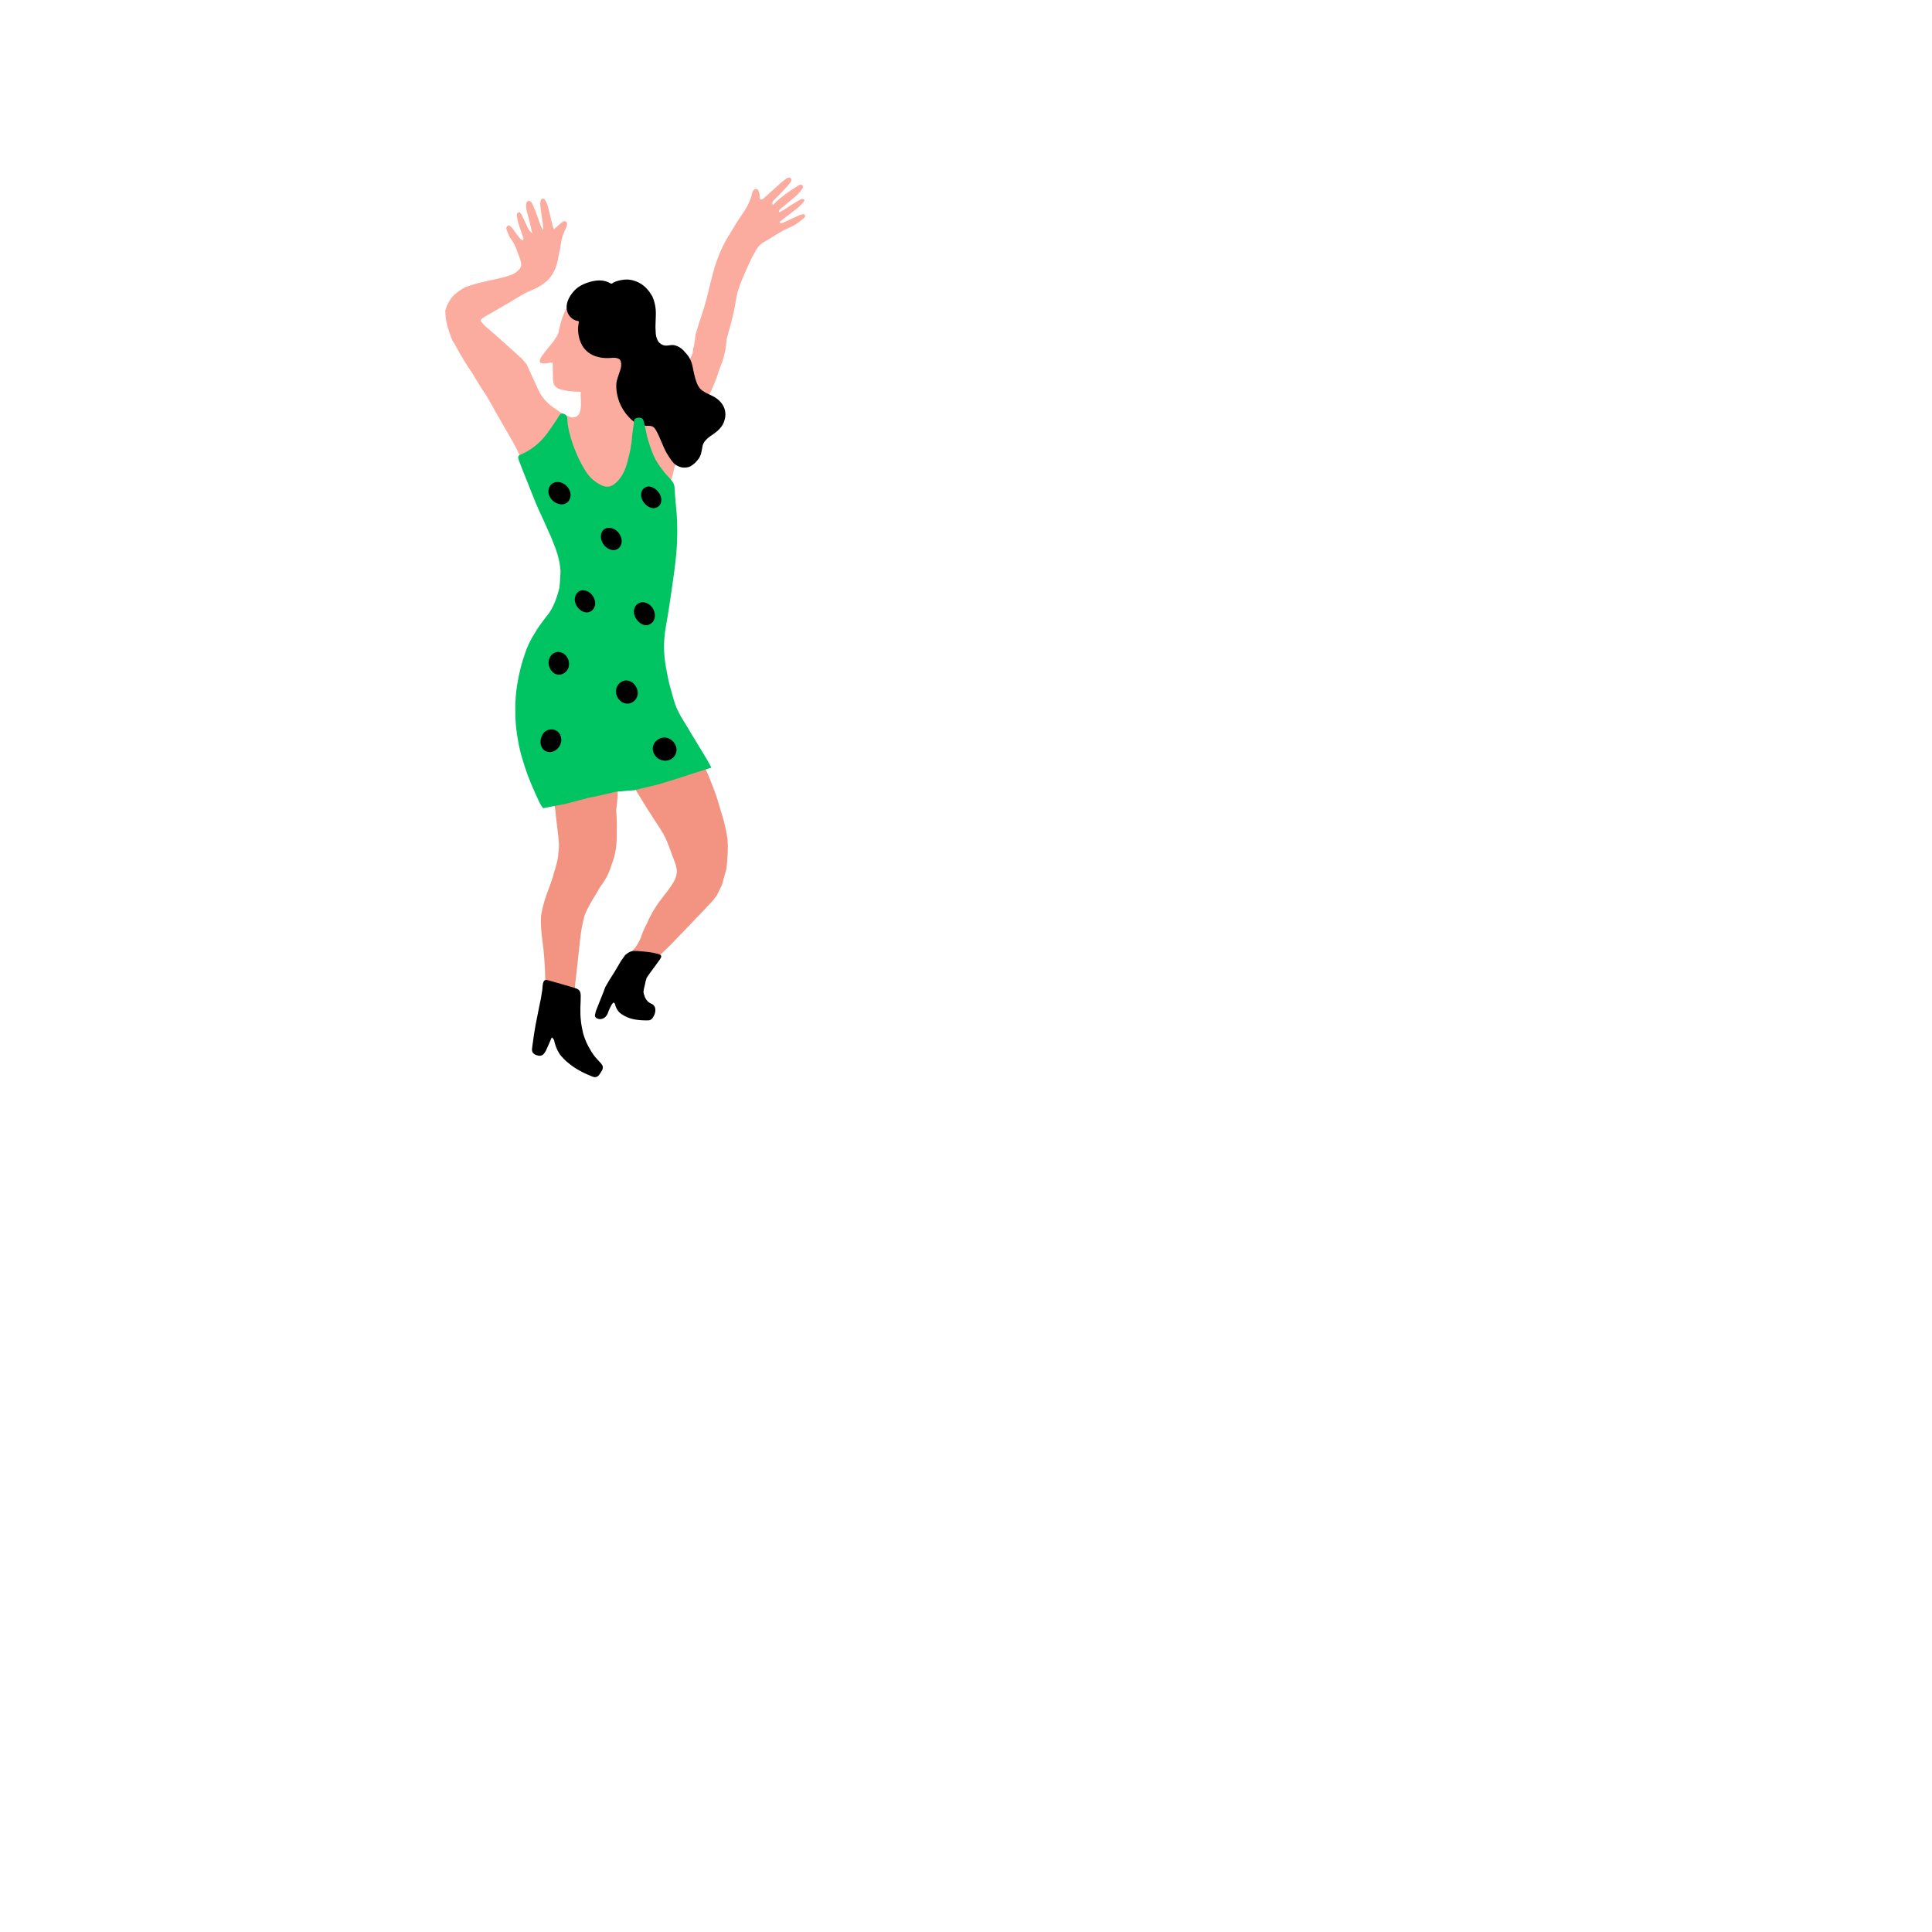 <?xml version="1.0" ?>
<svg xmlns="http://www.w3.org/2000/svg" version="1.1" width="384" height="384">
  <defs/>
  <g>
    <path d="M 160.01 42.814 C 159.919 42.574 159.64 42.514 159.363 42.612 C 159.216 42.664 159.07 42.719 158.926 42.777 C 158.689 42.87 158.454 42.97 158.223 43.075 C 157.347 43.471 156.482 43.892 155.601 44.277 C 155.403 44.364 155.088 44.548 154.971 44.088 C 155.303 43.826 155.666 43.531 156.039 43.246 C 156.819 42.649 157.623 42.076 158.381 41.455 C 158.413 41.43 158.444 41.405 158.476 41.379 C 158.743 41.163 158.99 40.923 159.227 40.676 C 159.319 40.578 159.409 40.479 159.498 40.38 C 159.585 40.284 159.672 40.187 159.758 40.091 C 159.879 39.957 159.969 39.715 159.759 39.614 C 159.668 39.57 159.531 39.539 159.41 39.54 C 159.341 39.542 159.278 39.554 159.23 39.581 C 159.024 39.696 158.819 39.814 158.615 39.934 C 158.106 40.227 157.603 40.531 157.106 40.844 C 156.373 41.307 155.702 41.877 154.834 42.197 C 154.778 41.578 155.316 41.383 155.646 41.096 C 156.407 40.434 157.208 39.812 157.973 39.155 C 158.087 39.055 158.201 38.953 158.313 38.85 C 158.528 38.655 158.727 38.444 158.917 38.224 C 159.009 38.115 159.099 38.005 159.187 37.893 C 159.288 37.761 159.386 37.628 159.483 37.495 C 159.634 37.289 159.645 37.005 159.457 36.817 C 159.314 36.673 159.128 36.671 158.951 36.735 C 158.883 36.759 158.817 36.792 158.754 36.83 C 158.356 37.075 157.963 37.325 157.576 37.583 C 157.381 37.71 157.187 37.839 156.996 37.971 C 156.677 38.184 156.363 38.404 156.055 38.63 C 155.386 39.122 154.746 39.649 154.148 40.224 C 153.965 40.4 153.787 40.58 153.613 40.765 C 153.518 40.485 153.43 40.192 153.696 39.91 C 154.065 39.516 154.475 39.152 154.848 38.76 C 154.973 38.629 155.098 38.497 155.223 38.366 C 155.599 37.972 155.975 37.578 156.341 37.177 C 156.379 37.134 156.418 37.09 156.456 37.047 C 156.604 36.875 156.75 36.703 156.894 36.528 C 156.956 36.452 157.012 36.379 157.06 36.309 C 157.374 35.842 157.373 35.512 157.113 35.389 C 157.025 35.347 156.941 35.324 156.86 35.315 C 156.484 35.275 156.185 35.568 155.886 35.795 C 155.881 35.798 155.876 35.802 155.872 35.806 C 155.547 36.043 155.246 36.312 154.95 36.58 C 154.705 36.802 154.461 37.025 154.217 37.248 C 153.433 37.947 152.652 38.649 151.864 39.345 C 151.829 39.377 151.794 39.41 151.759 39.443 C 151.365 39.814 151.07 39.738 151.016 39.239 C 150.98 38.915 150.963 38.588 150.885 38.281 C 150.834 38.084 150.758 37.896 150.637 37.723 C 150.48 37.499 149.978 37.516 149.809 37.765 C 149.7 37.925 149.56 38.095 149.525 38.265 C 149.444 38.655 149.336 39.036 149.205 39.411 C 149.014 39.951 148.778 40.476 148.515 40.993 C 148.507 41.007 148.499 41.021 148.491 41.035 C 147.988 41.91 147.403 42.759 146.826 43.61 C 146.45 44.166 146.102 44.726 145.782 45.29 C 145.522 45.7 145.277 46.113 145.045 46.527 C 144.805 46.895 144.578 47.265 144.361 47.636 C 144.337 47.676 144.314 47.717 144.291 47.757 C 143.578 49.061 142.993 50.381 142.511 51.713 C 142.072 52.927 141.72 54.151 141.436 55.38 C 141.391 55.538 141.346 55.696 141.303 55.855 C 141.273 55.967 141.241 56.08 141.21 56.193 C 141.1 56.706 140.981 57.218 140.853 57.731 C 140.69 58.416 140.513 59.102 140.323 59.787 C 139.959 61.097 139.549 62.406 139.103 63.716 C 139.077 63.792 139.051 63.869 139.025 63.946 C 138.784 64.784 138.529 65.622 138.261 66.46 C 138.213 66.872 138.163 67.284 138.11 67.696 C 138.079 67.932 138.038 68.164 137.985 68.391 C 137.93 68.74 137.851 69.078 137.747 69.406 C 137.737 69.662 137.713 69.911 137.674 70.152 C 137.56 70.468 137.426 70.774 137.272 71.07 C 137.022 71.551 136.772 72.034 136.51 72.504 C 136.387 72.733 136.262 72.958 136.132 73.177 C 135.756 73.815 135.385 74.458 135.03 75.118 C 134.996 75.173 134.963 75.228 134.929 75.284 C 134.569 75.875 134.221 76.479 133.895 77.104 C 133.821 77.258 133.749 77.414 133.678 77.57 C 133.288 78.431 132.835 79.19 132.324 79.863 C 132.176 80.056 132.024 80.242 131.867 80.421 C 131.67 80.647 131.466 80.862 131.255 81.068 C 130.86 81.446 130.441 81.789 129.999 82.1 C 129.832 82.214 129.663 82.323 129.49 82.428 C 129.129 82.649 128.76 82.828 128.386 82.987 C 128.242 83.038 128.096 83.086 127.95 83.132 C 127.767 83.183 127.584 83.23 127.4 83.273 C 126.723 83.333 126.05 83.146 125.461 82.481 C 125.383 82.393 125.31 82.301 125.242 82.207 C 124.477 81.242 124.293 79.952 124.242 78.699 C 124.237 78.328 124.243 77.961 124.249 77.606 C 124.251 77.453 124.192 77.346 124.11 77.274 C 124.11 77.087 124.111 76.899 124.112 76.711 C 124.138 76.414 124.164 76.118 124.186 75.821 C 124.204 75.583 124.228 75.345 124.254 75.107 C 124.273 74.854 124.293 74.602 124.31 74.349 C 124.343 73.37 124.383 72.392 124.426 71.415 C 124.443 71.034 124.461 70.654 124.479 70.273 C 124.542 69.674 124.606 69.076 124.67 68.477 C 124.862 66.695 124.917 64.931 124.622 63.211 C 124.546 62.772 124.459 62.338 124.347 61.918 C 124.33 61.862 124.312 61.806 124.294 61.751 C 124.143 61.283 123.954 60.836 123.704 60.423 C 123.078 59.384 122.24 58.619 121.195 58.13 C 121.192 58.129 121.19 58.128 121.188 58.127 C 120.648 57.896 120.102 57.693 119.5 57.671 C 118.964 57.652 118.427 57.691 117.891 57.776 C 117.683 57.81 117.476 57.85 117.269 57.896 C 116.264 58.122 115.389 58.51 114.643 59.059 C 114.393 59.235 114.156 59.428 113.931 59.637 C 112.997 60.505 112.285 61.652 111.795 63.073 C 111.527 63.851 111.306 64.639 111.14 65.434 C 111.112 65.577 111.086 65.721 111.062 65.864 C 111.047 65.955 111.035 66.051 110.998 66.136 C 110.915 66.324 110.836 66.513 110.756 66.701 C 110.367 67.31 109.977 67.918 109.494 68.491 C 108.83 69.28 108.179 70.077 107.612 70.915 C 107.568 70.98 107.525 71.045 107.484 71.111 C 107.412 71.269 107.352 71.429 107.311 71.591 C 107.208 71.995 107.405 72.222 107.881 72.235 C 108.446 72.252 109.016 72.172 109.584 72.074 C 109.782 72.04 109.848 72.079 109.85 72.244 C 109.86 73.134 109.883 74.023 109.898 74.912 C 109.901 75.078 109.898 75.245 109.897 75.412 C 109.929 75.659 109.965 75.907 110.027 76.152 C 110.144 76.613 110.437 76.958 110.905 77.193 C 111.174 77.329 111.456 77.42 111.745 77.488 C 112 77.549 112.261 77.591 112.523 77.628 C 112.529 77.629 112.535 77.63 112.541 77.632 C 112.566 77.637 112.591 77.642 112.616 77.647 C 112.747 77.676 112.878 77.701 113.01 77.723 C 113.613 77.814 114.226 77.835 114.838 77.856 C 115.002 77.861 115.166 77.872 115.329 77.868 C 115.38 77.866 115.402 77.888 115.433 77.902 C 115.426 78.167 115.419 78.451 115.409 78.746 C 115.475 79.588 115.519 80.518 115.394 81.29 C 115.298 81.88 115.104 82.378 114.746 82.672 C 114.459 82.898 114.078 83.011 113.575 82.965 C 112.554 82.657 111.553 82.13 110.658 81.452 C 110.401 81.295 110.15 81.127 109.909 80.951 C 108.72 80.082 107.742 78.998 107.17 77.819 C 107.072 77.617 106.976 77.414 106.881 77.211 C 106.673 76.775 106.471 76.336 106.273 75.897 C 106.174 75.684 106.074 75.472 105.976 75.259 C 105.532 74.301 105.091 73.341 104.651 72.381 C 104.352 72.028 104.053 71.675 103.754 71.321 C 103.718 71.289 103.683 71.257 103.647 71.224 C 102.426 70.118 101.204 69.012 99.973 67.908 C 98.829 66.883 97.666 65.863 96.477 64.853 C 96.356 64.728 96.234 64.602 96.112 64.477 C 96.072 64.434 96.031 64.391 95.991 64.348 C 95.912 64.264 95.844 64.182 95.785 64.103 C 95.604 63.948 95.514 63.808 95.53 63.68 C 95.584 63.56 95.672 63.449 95.798 63.344 C 95.838 63.311 95.877 63.277 95.915 63.242 C 96.088 63.134 96.251 63.017 96.43 62.913 C 97.532 62.274 98.635 61.633 99.738 60.994 C 100.217 60.716 100.696 60.439 101.176 60.162 C 101.546 59.938 101.917 59.714 102.287 59.49 C 102.578 59.315 102.869 59.14 103.16 58.965 C 103.33 58.862 103.505 58.764 103.682 58.67 C 104.336 58.277 105.037 57.935 105.77 57.632 C 107.217 57.034 108.348 56.263 109.203 55.342 C 109.211 55.332 109.219 55.322 109.227 55.312 C 110.039 54.302 110.564 53.129 110.846 51.823 C 110.969 51.255 111.079 50.684 111.177 50.112 C 111.22 49.919 111.263 49.726 111.304 49.532 C 111.327 49.412 111.35 49.291 111.373 49.17 C 111.396 49.015 111.418 48.859 111.439 48.704 C 111.454 48.597 111.47 48.489 111.487 48.382 C 111.618 47.601 111.805 46.833 112.148 46.085 C 112.218 45.915 112.296 45.745 112.382 45.576 C 112.471 45.4 112.541 45.216 112.598 45.029 C 112.64 44.888 112.674 44.746 112.705 44.605 C 112.713 44.566 112.718 44.527 112.721 44.488 C 112.728 44.307 112.663 44.129 112.461 44.025 C 112.434 44.011 112.407 43.999 112.38 43.99 C 112.176 43.924 111.958 43.976 111.801 44.098 C 111.79 44.105 111.78 44.113 111.77 44.121 C 111.377 44.438 111.002 44.773 110.602 45.129 C 110.487 45.23 110.37 45.332 110.25 45.437 C 110.186 45.488 110.121 45.54 110.054 45.592 C 110.031 45.507 110.008 45.425 109.986 45.346 C 109.977 45.316 109.968 45.286 109.959 45.256 C 109.948 45.22 109.938 45.184 109.927 45.148 C 109.916 45.112 109.905 45.076 109.894 45.041 C 109.827 44.816 109.767 44.608 109.717 44.398 C 109.635 44.059 109.555 43.72 109.477 43.38 C 109.402 43.065 109.328 42.751 109.253 42.436 C 109.127 41.932 108.999 41.429 108.861 40.93 C 108.74 40.489 108.531 40.074 108.315 39.675 C 108.252 39.558 108.033 39.476 107.878 39.48 C 107.594 39.488 107.465 39.723 107.434 39.973 C 107.398 40.268 107.36 40.574 107.395 40.859 C 107.41 40.986 107.426 41.112 107.442 41.238 C 107.53 42.016 107.631 42.792 107.752 43.563 C 107.752 43.564 107.752 43.566 107.753 43.567 C 107.778 43.734 107.807 43.899 107.836 44.071 C 107.912 44.541 107.985 45.056 107.945 45.763 C 107.673 45.245 107.522 45.021 107.432 44.776 C 107.302 44.418 107.179 44.058 107.057 43.698 C 107.046 43.668 107.036 43.637 107.026 43.607 C 106.874 43.168 106.721 42.729 106.557 42.296 C 106.377 41.821 106.18 41.354 105.97 40.894 C 105.938 40.823 105.905 40.752 105.873 40.682 C 105.839 40.61 105.805 40.538 105.771 40.466 C 105.631 40.172 105.45 39.873 105.011 39.944 C 104.708 39.994 104.538 40.346 104.569 40.945 C 104.569 40.964 104.57 40.984 104.571 41.004 C 104.586 41.276 104.618 41.547 104.667 41.812 C 104.689 41.926 104.715 42.039 104.744 42.151 C 104.826 42.473 104.915 42.792 105.006 43.111 C 105.127 43.567 105.253 44.021 105.365 44.479 C 105.431 44.745 105.489 45.014 105.551 45.31 C 105.62 45.625 105.694 45.971 105.784 46.376 C 105.513 46.164 105.315 45.946 105.161 45.727 C 104.86 45.304 104.736 44.87 104.545 44.474 C 104.275 43.914 104.013 43.351 103.73 42.798 C 103.689 42.718 103.648 42.639 103.606 42.559 C 103.598 42.543 103.589 42.526 103.58 42.51 C 103.55 42.453 103.515 42.392 103.47 42.34 C 103.395 42.253 103.295 42.191 103.15 42.214 C 103.118 42.219 103.084 42.228 103.048 42.242 C 102.938 42.284 102.857 42.346 102.802 42.42 C 102.716 42.532 102.692 42.671 102.714 42.802 C 102.725 42.873 102.737 42.944 102.749 43.016 C 102.826 43.513 102.91 44.012 103.055 44.485 C 103.265 45.171 103.513 45.843 103.755 46.517 C 103.798 46.636 103.841 46.756 103.884 46.875 C 103.908 46.948 103.933 47.02 103.957 47.092 C 103.962 47.109 103.968 47.125 103.974 47.141 C 104.053 47.349 104.16 47.562 103.851 47.814 C 103.821 47.788 103.791 47.763 103.76 47.739 C 103.63 47.642 103.495 47.551 103.397 47.435 C 103.181 47.18 102.974 46.918 102.771 46.654 C 102.679 46.531 102.587 46.408 102.496 46.286 C 102.251 45.956 102.035 45.605 101.776 45.289 C 101.423 44.857 101.035 44.722 100.829 44.934 C 100.508 45.265 100.639 45.564 100.766 45.849 C 100.83 45.993 100.888 46.141 100.945 46.29 C 101.093 46.69 101.233 47.095 101.497 47.42 C 101.973 48.005 102.299 48.657 102.57 49.332 C 102.683 49.611 102.786 49.894 102.886 50.178 C 103.025 50.562 103.16 50.947 103.305 51.328 C 103.319 51.366 103.334 51.404 103.349 51.441 C 103.543 51.942 103.615 52.41 103.574 52.844 C 103.512 53.108 103.383 53.345 103.19 53.555 C 103.124 53.627 103.051 53.696 102.97 53.762 C 102.546 54.23 101.877 54.592 100.994 54.846 C 100.556 54.972 100.116 55.096 99.676 55.22 C 98.745 55.436 97.809 55.645 96.87 55.846 C 96.295 55.97 95.725 56.1 95.161 56.24 C 94.275 56.479 93.408 56.744 92.57 57.05 C 92.53 57.065 92.49 57.08 92.45 57.094 C 91.588 57.56 90.848 58.084 90.223 58.663 C 90.011 58.878 89.818 59.102 89.642 59.334 C 89.49 59.548 89.351 59.767 89.224 59.991 C 88.908 60.548 88.668 61.136 88.499 61.755 C 88.501 61.973 88.513 62.196 88.536 62.423 C 88.556 62.938 88.624 63.47 88.738 64.02 C 88.901 64.804 89.134 65.584 89.41 66.36 C 89.563 66.79 89.729 67.219 89.903 67.648 C 90.05 67.887 90.2 68.126 90.352 68.364 C 90.401 68.458 90.451 68.551 90.501 68.644 C 91.113 69.791 91.771 70.926 92.472 72.049 C 92.672 72.37 92.876 72.69 93.083 73.01 C 93.356 73.418 93.634 73.824 93.918 74.229 C 94.152 74.638 94.391 75.045 94.635 75.451 C 95.318 76.589 96.042 77.716 96.8 78.832 C 96.816 78.862 96.833 78.891 96.849 78.921 C 97.096 79.365 97.348 79.807 97.605 80.249 C 98.031 81.04 98.471 81.827 98.924 82.611 C 99.669 83.9 100.419 85.186 101.159 86.477 C 101.454 86.992 101.748 87.508 102.039 88.025 C 102.235 88.395 102.431 88.765 102.624 89.135 C 102.76 89.411 102.894 89.686 103.028 89.962 C 103.11 90.122 103.191 90.281 103.272 90.441 C 103.583 91.053 103.94 91.625 104.34 92.16 C 104.499 92.381 104.664 92.596 104.837 92.806 C 105.437 93.534 106.118 94.193 106.87 94.791 C 107.07 94.951 107.272 95.107 107.474 95.261 C 108.475 96.02 109.506 96.712 110.564 97.341 C 110.722 97.432 110.881 97.521 111.04 97.608 C 111.168 97.684 111.296 97.76 111.424 97.834 C 111.772 98.035 112.122 98.23 112.474 98.418 C 113.588 99.013 114.728 99.543 115.891 100.013 C 115.994 100.056 116.097 100.099 116.199 100.142 C 116.95 100.45 117.692 100.682 118.426 100.849 C 118.805 100.931 119.181 100.997 119.555 101.048 C 119.973 101.105 120.389 101.142 120.802 101.162 C 121.177 101.179 121.549 101.181 121.92 101.17 C 122.207 101.164 122.494 101.15 122.779 101.13 C 123.647 101.066 124.504 100.934 125.354 100.756 C 125.526 100.716 125.698 100.675 125.869 100.631 C 126.525 100.466 127.149 100.246 127.75 99.989 C 128.334 99.75 128.896 99.474 129.444 99.176 C 129.74 99.015 130.033 98.848 130.323 98.678 C 130.756 98.415 131.184 98.145 131.612 97.875 C 131.961 97.658 132.31 97.441 132.662 97.228 C 132.902 97.083 133.039 96.86 133.131 96.597 C 133.153 96.516 133.171 96.432 133.186 96.346 C 133.247 96.002 133.317 95.664 133.397 95.331 C 133.486 95.054 133.581 94.78 133.68 94.51 C 133.766 94.077 133.863 93.653 133.969 93.235 C 134.002 93.102 134.037 92.97 134.072 92.838 C 134.517 91.898 134.992 90.985 135.478 90.082 C 135.546 89.955 135.613 89.828 135.679 89.701 C 135.72 89.619 135.761 89.538 135.801 89.456 C 135.832 89.4 135.862 89.345 135.893 89.289 C 135.945 89.189 135.998 89.089 136.049 88.989 C 136.604 87.934 137.112 86.844 137.555 85.702 C 137.572 85.659 137.589 85.616 137.606 85.572 C 138.019 84.514 138.454 83.473 138.917 82.453 C 138.947 82.388 138.977 82.322 139.008 82.257 C 139.271 81.692 139.542 81.133 139.821 80.581 C 140.104 80.027 140.396 79.48 140.697 78.941 C 140.976 78.439 141.247 77.927 141.49 77.396 C 141.5 77.373 141.51 77.35 141.52 77.327 C 141.576 77.193 141.632 77.059 141.687 76.925 C 142.146 75.856 142.564 74.768 142.904 73.648 C 142.974 73.469 143.041 73.288 143.106 73.107 C 143.111 73.096 143.115 73.085 143.12 73.075 C 143.703 71.654 144.129 70.173 144.31 68.604 C 144.357 68.197 144.399 67.788 144.436 67.38 C 144.55 66.969 144.659 66.558 144.762 66.147 C 144.976 65.441 145.173 64.734 145.354 64.028 C 145.738 62.532 146.05 61.037 146.296 59.548 C 146.338 59.295 146.382 59.041 146.429 58.787 C 146.491 58.515 146.556 58.243 146.624 57.97 C 146.753 57.563 146.887 57.155 147.028 56.748 C 147.208 56.271 147.397 55.794 147.593 55.317 C 148.165 53.922 148.802 52.529 149.479 51.134 C 149.612 50.861 149.773 50.59 149.941 50.319 C 150.041 50.137 150.145 49.956 150.244 49.774 C 150.315 49.644 150.394 49.519 150.481 49.398 C 150.677 49.077 150.925 48.787 151.22 48.533 C 151.398 48.392 151.591 48.263 151.801 48.146 C 152.727 47.629 153.605 47.041 154.509 46.49 C 155.258 46.034 156.025 45.603 156.852 45.259 C 157.007 45.184 157.164 45.112 157.326 45.045 C 157.653 44.908 157.959 44.716 158.258 44.512 C 158.414 44.404 158.568 44.293 158.722 44.186 C 159.111 43.916 159.489 43.624 159.833 43.306 C 159.961 43.195 160.057 42.94 160.01 42.814" stroke-width="2.0" fill="rgb(252, 172, 159)" opacity="1.0"/>
    <path d="M 128.53 84.628 C 128.55 84.629 128.57 84.63 128.59 84.631 C 128.796 84.638 129.003 84.644 129.21 84.653 C 129.421 84.663 129.609 84.722 129.778 84.826 C 130.028 84.984 130.236 85.246 130.419 85.587 C 130.435 85.614 130.451 85.641 130.466 85.669 C 130.832 86.324 131.137 87.015 131.418 87.721 C 131.61 88.143 131.794 88.57 131.977 88.999 C 132.238 89.607 132.55 90.169 132.903 90.697 C 133.078 90.984 133.265 91.261 133.462 91.531 C 133.911 92.145 134.41 92.526 134.95 92.729 C 135.227 92.853 135.518 92.918 135.821 92.935 C 135.978 92.943 136.135 92.937 136.292 92.925 C 136.41 92.91 136.529 92.894 136.647 92.878 C 136.868 92.847 137.079 92.769 137.281 92.652 C 137.6 92.466 137.894 92.238 138.169 91.978 C 138.407 91.744 138.63 91.484 138.841 91.205 C 139.146 90.799 139.322 90.303 139.431 89.761 C 139.467 89.582 139.504 89.402 139.538 89.223 C 139.56 89.097 139.58 88.972 139.599 88.845 C 139.609 88.773 139.623 88.702 139.639 88.633 C 139.727 88.252 139.896 87.932 140.128 87.66 C 140.167 87.615 140.206 87.569 140.246 87.525 C 140.499 87.246 140.769 86.991 141.067 86.775 C 141.61 86.382 142.181 86.039 142.684 85.571 C 143.19 85.1 143.631 84.568 143.9 83.851 C 143.964 83.678 144.017 83.504 144.057 83.33 C 144.357 82.178 144.11 80.999 143.359 80.075 C 143.314 80.019 143.267 79.963 143.219 79.909 C 142.76 79.394 142.24 79.023 141.685 78.735 C 141.464 78.615 141.237 78.509 141.006 78.414 C 140.577 78.237 140.162 78.019 139.759 77.754 C 139.406 77.524 139.109 77.236 138.875 76.863 C 138.745 76.671 138.632 76.455 138.537 76.213 C 138.245 75.474 138.039 74.715 137.878 73.936 C 137.855 73.827 137.832 73.718 137.809 73.609 C 137.759 73.334 137.705 73.06 137.648 72.787 C 137.444 71.83 137.061 71.053 136.533 70.428 C 136.41 70.269 136.278 70.119 136.139 69.978 C 136.028 69.841 135.91 69.712 135.785 69.59 C 135.286 69.103 134.737 68.79 134.148 68.638 C 134.085 68.622 134.023 68.611 133.961 68.602 C 133.639 68.545 133.317 68.588 132.995 68.633 C 132.738 68.669 132.48 68.71 132.222 68.687 C 132.135 68.678 132.05 68.662 131.968 68.637 C 131.555 68.545 131.193 68.304 130.878 67.94 C 130.869 67.925 130.86 67.911 130.85 67.896 C 130.485 67.309 130.304 66.6 130.314 65.758 C 130.294 65.581 130.284 65.397 130.284 65.206 C 130.284 65.06 130.283 64.914 130.282 64.767 C 130.32 64.002 130.34 63.239 130.355 62.476 C 130.38 61.158 130.131 59.976 129.648 58.901 C 129.641 58.886 129.634 58.87 129.627 58.855 C 129.039 57.847 128.323 56.987 127.369 56.395 C 127.001 56.166 126.626 55.987 126.243 55.855 C 125.837 55.709 125.423 55.618 125.001 55.579 C 124.926 55.572 124.85 55.567 124.774 55.563 C 124.011 55.537 123.229 55.667 122.43 55.937 C 122.179 56.023 121.937 56.141 121.714 56.302 C 121.584 56.395 121.48 56.402 121.345 56.323 C 121.024 56.135 120.695 55.994 120.359 55.897 C 119.587 55.679 118.772 55.688 117.928 55.866 C 117.888 55.874 117.847 55.883 117.807 55.892 C 117.005 56.076 116.218 56.324 115.47 56.743 C 114.782 57.13 114.203 57.626 113.743 58.243 C 113.42 58.648 113.147 59.105 112.926 59.618 C 112.487 60.638 112.552 61.579 112.905 62.312 C 113.229 62.985 113.796 63.482 114.44 63.701 C 114.498 63.721 114.557 63.738 114.616 63.753 C 114.758 63.79 114.945 63.772 115.028 63.886 C 115.116 64.006 115.016 64.195 114.99 64.351 C 114.858 65.121 114.863 65.86 114.993 66.565 C 115.07 67.059 115.205 67.539 115.394 68.002 C 115.493 68.243 115.602 68.471 115.721 68.684 C 116.073 69.252 116.494 69.72 116.983 70.088 C 117.526 70.497 118.153 70.783 118.863 70.946 C 119.022 70.991 119.186 71.029 119.354 71.061 C 120.137 71.207 120.925 71.194 121.72 71.12 C 121.837 71.109 121.953 71.105 122.068 71.109 C 122.293 71.115 122.516 71.153 122.736 71.218 C 123.185 71.349 123.393 71.63 123.458 72.196 C 123.505 72.612 123.432 73.014 123.325 73.407 C 123.325 73.407 123.325 73.408 123.325 73.408 C 123.152 73.943 122.977 74.479 122.791 75.009 C 122.679 75.327 122.593 75.647 122.53 75.967 C 122.435 76.82 122.504 77.681 122.693 78.537 C 122.8 79.019 122.936 79.484 123.102 79.931 C 123.539 81.021 124.15 82.003 124.94 82.856 C 125.024 82.947 125.11 83.034 125.197 83.117 C 125.986 83.95 126.904 84.417 127.913 84.573 C 128.118 84.605 128.324 84.621 128.53 84.644 L 128.53 84.628" stroke-width="2.0" fill="rgb(0, 0, 0)" opacity="1.0"/>
    <path d="M 115.872 151.744 C 116.264 151.802 116.657 151.857 117.05 151.912 C 117.625 152 118.2 152.089 118.773 152.186 C 119.032 152.235 119.29 152.286 119.548 152.339 C 119.636 152.357 119.721 152.377 119.804 152.4 C 120.592 152.612 121.187 153.028 121.629 153.602 C 121.877 153.951 122.058 154.363 122.183 154.824 C 122.263 155.119 122.339 155.415 122.413 155.711 C 122.414 155.714 122.415 155.717 122.416 155.72 C 122.417 155.722 122.417 155.723 122.417 155.724 C 122.559 156.378 122.683 157.034 122.792 157.691 C 122.784 157.723 122.777 157.755 122.77 157.787 C 122.766 157.873 122.762 157.96 122.758 158.046 C 122.732 158.554 122.696 159.064 122.649 159.576 C 122.643 159.622 122.636 159.668 122.629 159.715 C 122.59 160.103 122.546 160.493 122.498 160.884 C 122.492 160.934 122.486 160.985 122.479 161.035 C 122.488 161.217 122.495 161.398 122.501 161.579 C 122.559 162.315 122.6 163.054 122.609 163.802 C 122.614 164.196 122.61 164.592 122.595 164.992 C 122.599 165.266 122.598 165.541 122.592 165.818 C 122.597 166.176 122.593 166.537 122.579 166.901 C 122.515 168.521 122.231 170.078 121.668 171.564 C 121.635 171.65 121.602 171.737 121.567 171.823 C 121.17 173.214 120.539 174.545 119.631 175.808 C 119.604 175.847 119.576 175.886 119.548 175.925 C 119.424 176.098 119.301 176.273 119.179 176.449 C 118.866 177.003 118.561 177.564 118.222 178.094 C 117.574 179.109 116.993 180.165 116.475 181.261 C 116.404 181.418 116.334 181.577 116.265 181.736 C 116.232 181.847 116.199 181.957 116.167 182.068 C 116.116 182.245 116.066 182.423 116.018 182.602 C 115.708 183.872 115.48 185.189 115.327 186.551 C 115.199 187.691 115.073 188.833 114.948 189.975 C 114.824 191.116 114.7 192.258 114.575 193.4 C 114.54 193.723 114.505 194.045 114.47 194.367 C 114.441 194.608 114.413 194.848 114.384 195.088 C 114.364 195.23 114.344 195.371 114.324 195.513 C 114.284 195.95 114.244 196.388 114.205 196.826 C 114.196 196.922 114.187 197.018 114.178 197.114 C 114.078 197.612 113.971 198.108 113.819 198.579 C 113.676 199.023 113.399 199.332 113.013 199.438 C 112.868 199.477 112.708 199.488 112.535 199.468 C 111.972 199.404 111.408 199.305 110.85 199.15 C 110.403 199.023 109.961 198.855 109.526 198.631 C 108.947 198.333 108.583 197.842 108.563 197.13 C 108.559 196.994 108.555 196.857 108.552 196.721 C 108.471 196.006 108.398 195.291 108.376 194.587 C 108.364 194.222 108.352 193.857 108.337 193.491 C 108.331 193.236 108.325 192.98 108.317 192.725 C 108.293 192.257 108.265 191.789 108.233 191.32 C 108.222 191.142 108.211 190.964 108.198 190.785 C 108.112 189.514 107.989 188.237 107.808 186.949 C 107.641 185.762 107.542 184.593 107.512 183.446 C 107.51 182.919 107.524 182.396 107.553 181.878 C 107.558 181.847 107.564 181.816 107.569 181.786 C 107.865 180.155 108.313 178.57 108.921 177.031 C 109.234 176.241 109.506 175.428 109.779 174.615 C 109.823 174.476 109.867 174.336 109.911 174.196 C 110.015 173.87 110.103 173.544 110.176 173.218 C 110.306 172.856 110.414 172.494 110.501 172.131 C 110.702 171.507 110.84 170.883 110.916 170.259 C 110.944 170.026 110.964 169.793 110.974 169.561 C 111.098 168.805 111.126 168.049 111.059 167.292 C 111.048 166.996 111.024 166.7 110.987 166.403 C 110.866 165.426 110.751 164.446 110.637 163.465 C 110.598 163.132 110.56 162.798 110.521 162.464 C 110.463 161.919 110.405 161.374 110.346 160.83 C 110.327 160.733 110.308 160.636 110.289 160.539 C 110.016 159.142 109.722 157.754 109.451 156.356 C 109.447 156.335 109.443 156.314 109.439 156.293 C 109.338 155.716 109.252 155.133 109.228 154.533 C 109.211 154.261 109.206 153.986 109.219 153.706 C 109.222 153.606 109.226 153.506 109.233 153.404 C 109.251 153.156 109.275 152.937 109.31 152.744 C 109.496 151.815 109.939 151.519 111.042 151.464 C 111.229 151.455 111.416 151.45 111.603 151.45 C 112.128 151.449 112.652 151.478 113.172 151.514 C 114.074 151.578 114.968 151.687 115.866 151.776 L 115.872 151.744" stroke-width="2.0" fill="rgb(242, 148, 129)" opacity="1.0"/>
    <path d="M 143.474 175.937 C 143.134 176.597 142.815 177.291 142.463 177.99 C 142.235 178.3 142 178.61 141.751 178.919 C 141.584 179.11 141.412 179.3 141.234 179.49 C 140.081 180.711 138.92 181.931 137.754 183.15 C 136.588 184.369 135.417 185.587 134.244 186.804 C 134.077 186.977 133.911 187.15 133.744 187.323 C 133.509 187.563 133.273 187.803 133.038 188.043 C 132.98 188.097 132.921 188.152 132.863 188.206 C 132.72 188.347 132.577 188.488 132.434 188.629 C 131.823 189.216 131.211 189.804 130.6 190.392 C 130.013 190.955 129.346 191.507 128.661 192.04 C 128.283 192.335 127.891 192.572 127.498 192.737 C 127.19 192.946 126.872 193.076 126.552 193.111 C 126.417 193.114 126.281 193.105 126.144 193.084 C 125.651 193.007 125.162 192.921 124.69 192.813 C 124.435 192.756 124.186 192.693 123.946 192.62 C 123.585 192.511 123.448 192.283 123.516 191.962 C 123.537 191.808 123.606 191.634 123.718 191.443 C 124.017 190.939 124.338 190.434 124.682 189.934 C 124.86 189.777 125.041 189.62 125.224 189.465 C 125.236 189.455 125.248 189.444 125.26 189.434 C 125.624 189.076 125.955 188.718 126.247 188.362 C 126.538 187.968 126.783 187.577 126.975 187.19 C 127.178 186.837 127.337 186.49 127.445 186.148 C 127.713 185.294 128.098 184.433 128.591 183.566 C 128.75 183.166 128.929 182.766 129.128 182.364 C 129.144 182.332 129.16 182.3 129.175 182.268 C 129.859 180.889 130.775 179.5 131.897 178.099 C 132.299 177.596 132.673 177.086 133.047 176.578 C 133.536 175.912 133.938 175.263 134.231 174.629 C 134.29 174.454 134.343 174.28 134.388 174.108 C 134.459 173.839 134.512 173.573 134.546 173.31 C 134.515 172.747 134.41 172.192 134.22 171.644 C 134.206 171.603 134.191 171.562 134.176 171.521 C 133.737 170.324 133.304 169.125 132.849 167.939 C 132.79 167.785 132.73 167.631 132.67 167.477 C 132.516 167.125 132.36 166.774 132.2 166.424 C 132.084 166.2 131.966 165.976 131.846 165.753 C 131.57 165.292 131.29 164.833 131.003 164.378 C 130.965 164.318 130.926 164.259 130.887 164.199 C 130.022 162.877 129.145 161.561 128.311 160.221 C 127.999 159.717 127.692 159.211 127.394 158.699 C 127.026 158.132 126.667 157.559 126.321 156.979 C 126.258 156.855 126.195 156.73 126.134 156.604 C 126.041 156.405 125.951 156.204 125.863 156.003 C 125.548 155.281 125.24 154.552 125.007 153.808 C 124.92 153.531 124.914 153.276 124.983 153.053 C 125.096 152.723 125.376 152.463 125.801 152.302 C 126.271 152.123 126.781 152.003 127.286 151.939 C 127.928 151.858 128.57 151.784 129.212 151.716 C 129.255 151.711 129.297 151.705 129.339 151.699 C 129.554 151.669 129.77 151.64 129.985 151.611 C 130.763 151.509 131.542 151.417 132.323 151.333 C 133.491 151.209 134.663 151.104 135.837 151.015 C 136.334 150.972 136.832 150.931 137.33 150.893 C 138.212 150.826 138.905 151.032 139.433 151.524 C 139.686 151.761 139.896 152.07 140.066 152.453 C 140.184 152.72 140.304 152.987 140.423 153.254 C 140.539 153.519 140.655 153.784 140.771 154.049 C 140.908 154.387 141.045 154.726 141.18 155.065 C 141.523 155.922 141.859 156.782 142.171 157.652 C 142.205 157.747 142.238 157.841 142.271 157.936 C 142.383 158.251 142.49 158.569 142.595 158.887 C 142.951 160.041 143.269 161.213 143.626 162.367 C 143.989 163.546 144.265 164.745 144.468 165.963 C 144.514 166.24 144.557 166.519 144.595 166.798 C 144.626 167.204 144.649 167.612 144.663 168.021 C 144.666 168.529 144.657 169.039 144.636 169.552 C 144.592 170.609 144.501 171.676 144.372 172.753 C 144.336 172.877 144.3 173.002 144.262 173.126 C 144.256 173.147 144.25 173.168 144.243 173.189 C 144.001 174.072 143.747 174.959 143.474 175.937" stroke-width="2.0" fill="rgb(242, 148, 129)" opacity="1.0"/>
    <path d="M 121.876 199.274 C 121.655 199.534 121.494 199.806 121.36 200.084 C 121.212 200.365 121.094 200.652 120.966 200.937 C 120.913 201.104 120.856 201.27 120.79 201.433 C 120.388 202.426 119.377 202.836 118.553 202.36 C 118.337 202.235 118.247 202.017 118.251 201.779 C 118.252 201.771 118.253 201.763 118.255 201.755 C 118.316 201.398 118.404 201.029 118.547 200.668 C 118.982 199.573 119.419 198.479 119.857 197.385 C 119.907 197.259 119.957 197.134 120.007 197.008 C 120.109 196.73 120.21 196.452 120.312 196.174 C 120.604 195.673 120.897 195.172 121.19 194.672 C 121.285 194.521 121.381 194.371 121.476 194.221 C 121.694 193.879 121.912 193.537 122.129 193.195 C 122.531 192.514 122.933 191.834 123.336 191.153 C 123.47 190.926 123.643 190.701 123.798 190.475 C 123.98 190.21 124.135 189.987 124.276 189.8 C 124.63 189.509 124.907 189.319 125.189 189.201 C 125.672 188.962 126.176 188.983 127.189 189.061 C 127.816 189.109 128.439 189.163 129.035 189.243 C 129.616 189.324 130.175 189.428 130.695 189.575 C 130.747 189.59 130.8 189.605 130.852 189.621 C 131.543 189.83 131.597 190.073 131.095 190.784 C 130.46 191.687 129.77 192.591 129.109 193.495 C 128.885 193.802 128.685 194.105 128.509 194.403 C 128.353 194.879 128.239 195.342 128.164 195.792 C 128.031 196.26 127.939 196.711 127.889 197.145 C 127.9 197.202 127.911 197.258 127.922 197.314 C 128.135 198.346 128.565 199.143 129.519 199.526 C 129.645 199.577 129.753 199.645 129.841 199.726 C 130.446 200.252 130.395 201.346 129.717 202.314 C 129.513 202.607 129.221 202.796 128.946 202.803 C 128.73 202.808 128.515 202.811 128.301 202.81 C 127.503 202.797 126.723 202.742 125.984 202.59 C 125.682 202.527 125.387 202.449 125.101 202.35 C 124.451 202.123 123.841 201.811 123.287 201.379 C 123.273 201.367 123.259 201.356 123.245 201.344 C 122.923 201.081 122.699 200.735 122.509 200.362 C 122.457 200.247 122.408 200.129 122.361 200.01 C 122.248 199.73 122.286 199.329 121.876 199.274" stroke-width="2.0" fill="rgb(0, 0, 0)" opacity="1.0"/>
    <path d="M 109.669 206.175 C 109.261 207.109 108.92 207.954 108.538 208.759 C 108.497 208.834 108.457 208.909 108.416 208.983 C 107.927 209.867 107.404 210.023 106.491 209.662 C 106.237 209.562 106.048 209.429 105.928 209.255 C 105.762 209.033 105.701 208.745 105.752 208.373 C 105.787 208.117 105.821 207.86 105.856 207.604 C 106.027 206.307 106.203 205.011 106.444 203.735 C 106.682 202.472 106.937 201.215 107.198 199.959 C 107.299 199.469 107.402 198.979 107.505 198.49 C 107.601 197.885 107.698 197.281 107.795 196.676 C 107.806 196.503 107.818 196.33 107.83 196.157 C 107.848 195.886 107.892 195.619 107.953 195.367 C 108.078 194.85 108.361 194.673 108.902 194.825 C 109.191 194.906 109.479 194.987 109.768 195.068 C 110.354 195.233 110.94 195.399 111.526 195.567 C 112.082 195.726 112.637 195.886 113.191 196.05 C 113.529 196.149 113.866 196.249 114.203 196.349 C 114.839 196.539 115.16 196.76 115.335 197.208 C 115.392 197.396 115.417 197.625 115.423 197.91 C 115.438 198.677 115.375 199.43 115.357 200.192 C 115.334 201.133 115.359 202.074 115.47 203.017 C 115.488 203.167 115.508 203.317 115.53 203.468 C 115.584 203.851 115.653 204.235 115.74 204.62 C 115.783 204.858 115.834 205.097 115.892 205.336 C 115.938 205.506 115.989 205.676 116.044 205.847 C 116.343 206.776 116.731 207.653 117.226 208.471 C 117.32 208.646 117.419 208.818 117.524 208.987 C 117.662 209.217 117.809 209.441 117.968 209.661 C 118.176 209.942 118.402 210.214 118.647 210.478 C 118.933 210.785 119.222 211.09 119.496 211.409 C 119.666 211.609 119.774 211.817 119.81 212.031 C 119.843 212.26 119.795 212.497 119.658 212.738 C 119.491 213.03 119.32 213.321 119.124 213.593 C 118.819 214.017 118.382 214.21 117.886 214.023 C 117.832 214.003 117.778 213.983 117.724 213.962 C 117.537 213.891 117.351 213.818 117.166 213.742 C 116.225 213.354 115.321 212.904 114.469 212.368 C 114.109 212.142 113.759 211.901 113.42 211.643 C 113.138 211.432 112.864 211.211 112.597 210.978 C 112.237 210.65 111.892 210.298 111.563 209.919 C 111.377 209.705 111.215 209.476 111.073 209.235 C 110.909 208.974 110.769 208.699 110.649 208.413 C 110.461 207.992 110.317 207.548 110.204 207.094 C 110.143 206.843 110.148 206.566 109.708 206.206 C 109.695 206.196 109.683 206.186 109.669 206.175" stroke-width="2.0" fill="rgb(0, 0, 0)" opacity="1.0"/>
    <path d="M 107.964 160.637 C 108.43 160.55 108.894 160.456 109.358 160.356 C 110.314 160.196 111.268 160.013 112.219 159.808 C 112.233 159.805 112.248 159.802 112.262 159.798 C 113.294 159.554 114.325 159.285 115.356 158.995 C 115.772 158.889 116.188 158.779 116.604 158.666 C 116.685 158.644 116.767 158.622 116.849 158.599 C 118.116 158.348 119.383 158.076 120.65 157.788 C 120.912 157.727 121.173 157.665 121.435 157.603 C 121.74 157.53 122.044 157.457 122.349 157.382 C 122.894 157.334 123.439 157.283 123.984 157.231 C 124.324 157.201 124.664 157.171 125.004 157.139 C 125.224 157.124 125.443 157.109 125.662 157.094 C 125.762 157.094 125.861 157.094 125.961 157.094 C 126.089 157.057 126.217 157.02 126.345 156.983 C 126.581 156.929 126.817 156.874 127.053 156.818 C 128.282 156.531 129.509 156.234 130.734 155.934 C 131.164 155.803 131.593 155.673 132.022 155.541 C 133.008 155.24 133.994 154.937 134.979 154.635 C 135.253 154.546 135.526 154.457 135.8 154.368 C 136.106 154.267 136.413 154.166 136.719 154.066 C 137.124 153.933 137.529 153.801 137.934 153.669 C 138.988 153.328 140.043 152.992 141.1 152.664 C 141.199 152.638 141.298 152.612 141.397 152.587 C 141.28 152.37 141.174 152.148 141.054 151.932 C 140.874 151.61 140.694 151.288 140.514 150.966 C 140.468 150.889 140.421 150.813 140.375 150.736 C 139.963 150.052 139.552 149.368 139.139 148.685 C 138.91 148.307 138.682 147.93 138.452 147.553 C 138.102 146.976 137.751 146.4 137.398 145.824 C 137.125 145.361 136.851 144.898 136.575 144.436 C 136.31 144.002 136.043 143.569 135.775 143.137 C 135.11 142.061 134.537 140.959 134.121 139.791 C 134.032 139.521 133.951 139.248 133.88 138.97 C 133.85 138.869 133.821 138.767 133.793 138.664 C 133.434 137.343 133.017 136.029 132.757 134.693 C 132.732 134.562 132.707 134.43 132.683 134.299 C 132.64 134.08 132.599 133.861 132.56 133.643 C 132.273 132.304 132.078 130.974 132.006 129.655 C 131.961 128.824 131.965 127.998 132.024 127.176 C 132.044 126.879 132.071 126.582 132.106 126.286 C 132.149 125.785 132.214 125.285 132.304 124.787 C 132.558 123.385 132.788 121.973 133.006 120.557 C 133.112 119.865 133.216 119.171 133.318 118.477 C 133.352 118.254 133.385 118.031 133.418 117.808 C 133.452 117.576 133.485 117.344 133.519 117.113 C 133.554 116.865 133.59 116.618 133.625 116.371 C 133.815 115.05 134.002 113.728 134.163 112.398 C 134.265 111.565 134.357 110.729 134.433 109.889 C 134.473 109.4 134.507 108.911 134.534 108.42 C 134.535 108.414 134.535 108.408 134.535 108.403 C 134.608 107.086 134.635 105.756 134.595 104.408 C 134.578 103.864 134.557 103.319 134.533 102.774 C 134.513 102.479 134.493 102.183 134.473 101.888 C 134.434 101.455 134.394 101.021 134.354 100.587 C 134.24 99.337 134.131 98.088 134.061 96.848 C 134.057 96.761 134.048 96.677 134.037 96.596 C 133.926 96.105 133.698 95.718 133.349 95.354 C 133.248 95.217 133.132 95.083 133.002 94.948 C 132.35 94.267 131.76 93.547 131.227 92.793 C 130.94 92.385 130.669 91.968 130.413 91.542 C 130.355 91.446 130.298 91.349 130.242 91.252 C 129.705 90.14 129.265 88.971 128.903 87.756 C 128.884 87.691 128.866 87.625 128.847 87.56 C 128.772 87.293 128.697 87.026 128.621 86.759 C 128.475 86.063 128.326 85.368 128.173 84.673 C 128.088 84.286 128.001 83.895 127.873 83.525 C 127.817 83.362 127.674 83.174 127.545 83.119 C 127.122 82.937 126.702 83.009 126.31 83.173 C 125.949 83.324 126.018 83.791 125.971 84.157 C 125.892 84.787 125.806 85.415 125.712 86.039 C 125.656 86.69 125.589 87.336 125.506 87.975 C 125.459 88.339 125.407 88.701 125.348 89.061 C 125.207 89.817 125.037 90.563 124.829 91.296 C 124.806 91.394 124.782 91.492 124.758 91.59 C 124.394 93.061 123.834 94.423 122.902 95.464 C 122.859 95.513 122.815 95.56 122.772 95.606 C 122.009 96.432 121.301 96.766 120.569 96.727 C 120.164 96.705 119.752 96.569 119.318 96.339 C 118.915 96.134 118.494 95.851 118.046 95.505 C 117.492 95.078 117.019 94.555 116.622 93.972 C 116.484 93.778 116.354 93.578 116.233 93.373 C 115.994 92.968 115.758 92.561 115.534 92.149 C 115.339 91.791 115.153 91.429 114.983 91.062 C 114.927 90.943 114.872 90.823 114.817 90.704 C 114.494 89.948 114.182 89.19 113.896 88.427 C 113.755 88.014 113.622 87.599 113.498 87.183 C 113.218 86.236 112.989 85.279 112.839 84.308 C 112.798 83.937 112.769 83.564 112.754 83.188 C 112.731 82.651 112.446 82.388 111.982 82.229 C 111.521 82.071 111.305 82.334 111.105 82.669 C 110.916 82.985 110.701 83.283 110.506 83.595 C 110.207 84.071 109.897 84.533 109.574 84.979 C 109.478 85.12 109.381 85.259 109.282 85.396 C 109.113 85.649 108.94 85.897 108.76 86.138 C 108.713 86.2 108.666 86.262 108.618 86.324 C 107.957 87.175 107.218 87.95 106.377 88.624 C 105.623 89.229 104.788 89.752 103.854 90.179 C 103.748 90.229 103.64 90.276 103.531 90.323 C 102.941 90.574 102.864 90.815 103.135 91.519 C 103.241 91.796 103.349 92.073 103.459 92.35 C 103.599 92.723 103.742 93.095 103.886 93.467 C 104.268 94.434 104.659 95.399 105.043 96.365 C 105.488 97.486 105.937 98.607 106.385 99.727 C 106.412 99.792 106.44 99.856 106.468 99.921 C 106.631 100.3 106.794 100.68 106.958 101.06 C 107.321 101.854 107.684 102.649 108.045 103.443 C 108.527 104.503 109.006 105.564 109.479 106.626 C 109.528 106.742 109.576 106.858 109.625 106.974 C 109.788 107.364 109.94 107.755 110.08 108.146 C 110.447 109.032 110.751 109.921 110.977 110.809 C 111.202 111.692 111.349 112.574 111.404 113.45 C 111.405 113.838 111.39 114.224 111.357 114.609 C 111.355 114.631 111.353 114.652 111.351 114.674 C 111.326 115.432 111.268 116.174 111.17 116.896 C 111.057 117.363 110.927 117.821 110.78 118.27 C 110.755 118.352 110.73 118.434 110.704 118.516 C 110.327 119.702 109.822 120.814 109.152 121.826 C 109.126 121.859 109.1 121.893 109.073 121.926 C 108.822 122.238 108.572 122.553 108.325 122.87 C 107.923 123.402 107.528 123.941 107.146 124.491 C 106.838 124.931 106.549 125.384 106.28 125.851 C 106.003 126.284 105.743 126.729 105.501 127.186 C 105.197 127.758 104.923 128.349 104.681 128.961 C 104.515 129.379 104.364 129.806 104.229 130.243 C 104.228 130.248 104.226 130.254 104.225 130.259 C 103.808 131.469 103.471 132.683 103.213 133.898 C 103.179 134.051 103.146 134.204 103.114 134.357 C 103.055 134.645 102.999 134.934 102.948 135.223 C 102.737 136.32 102.589 137.421 102.504 138.523 C 102.43 139.47 102.402 140.419 102.42 141.369 C 102.419 141.818 102.427 142.267 102.445 142.716 C 102.448 142.786 102.451 142.856 102.455 142.926 C 102.522 144.254 102.676 145.586 102.916 146.922 C 102.921 146.945 102.925 146.969 102.929 146.992 C 103.15 148.391 103.478 149.732 103.883 151.032 C 103.917 151.151 103.952 151.269 103.987 151.387 C 104.096 151.752 104.212 152.112 104.332 152.47 C 104.661 153.494 105.035 154.494 105.437 155.479 C 105.978 156.803 106.572 158.101 107.176 159.393 C 107.248 159.549 107.326 159.696 107.408 159.836 C 107.571 160.14 107.757 160.404 107.964 160.637" stroke-width="2.0" fill="rgb(0, 196, 98)" opacity="1.0"/>
    <path d="M 114.249 119.299 C 114.203 118.609 114.469 118.013 114.916 117.657 C 115.151 117.45 115.456 117.325 115.807 117.313 C 115.856 117.31 115.906 117.31 115.957 117.312 C 116.371 117.327 116.789 117.494 117.157 117.761 C 117.245 117.825 117.331 117.894 117.412 117.967 C 117.691 118.235 117.924 118.562 118.084 118.918 C 118.201 119.181 118.275 119.46 118.295 119.74 C 118.329 120.244 118.187 120.703 117.927 121.053 C 117.601 121.498 117.085 121.764 116.5 121.718 C 116.103 121.686 115.714 121.523 115.373 121.271 C 114.757 120.829 114.302 120.087 114.249 119.299" stroke-width="2.0" fill="rgb(0, 0, 0)" opacity="1.0"/>
    <path d="M 126.758 137.766 C 126.739 139.038 125.629 140.013 124.404 139.834 C 124.197 139.804 123.995 139.741 123.804 139.652 C 122.982 139.249 122.385 138.299 122.426 137.334 C 122.456 136.637 122.815 136.016 123.333 135.636 C 123.674 135.371 124.097 135.223 124.552 135.245 C 125.007 135.267 125.448 135.459 125.818 135.76 C 126.027 135.938 126.208 136.154 126.352 136.396 C 126.612 136.801 126.765 137.277 126.758 137.766" stroke-width="2.0" fill="rgb(0, 0, 0)" opacity="1.0"/>
    <path d="M 131.925 151.179 C 131.775 151.162 131.629 151.131 131.488 151.088 C 130.454 150.773 129.709 149.803 129.744 148.731 C 129.783 147.54 130.889 146.558 132.094 146.591 C 132.157 146.592 132.222 146.596 132.286 146.603 C 133.217 146.703 134.04 147.43 134.356 148.332 C 134.434 148.574 134.473 148.828 134.464 149.085 C 134.45 149.486 134.328 149.856 134.126 150.169 C 133.684 150.866 132.849 151.287 131.925 151.179" stroke-width="2.0" fill="rgb(0, 0, 0)" opacity="1.0"/>
    <path d="M 127.858 119.702 C 128.11 119.719 128.356 119.784 128.588 119.889 C 129.12 120.115 129.578 120.557 129.86 121.108 C 130.022 121.429 130.127 121.786 130.155 122.157 C 130.19 122.612 130.096 123.032 129.907 123.376 C 129.599 123.885 129.082 124.228 128.48 124.267 C 128.414 124.269 128.347 124.267 128.279 124.261 C 127.603 124.199 126.933 123.717 126.505 123.067 C 126.253 122.716 126.077 122.312 126.019 121.898 C 125.897 121.039 126.265 120.289 126.884 119.928 C 127.163 119.762 127.495 119.678 127.858 119.702" stroke-width="2.0" fill="rgb(0, 0, 0)" opacity="1.0"/>
    <path d="M 110.963 95.807 C 111.304 95.829 111.636 95.931 111.941 96.093 C 112.737 96.513 113.341 97.343 113.403 98.233 C 113.427 98.574 113.371 98.891 113.25 99.167 C 112.977 99.848 112.33 100.289 111.534 100.247 C 111.33 100.236 111.128 100.195 110.933 100.129 C 110.047 99.857 109.299 99.103 109.067 98.196 C 109.055 98.142 109.044 98.087 109.035 98.032 C 108.924 97.328 109.131 96.708 109.55 96.299 C 109.791 96.069 110.099 95.906 110.454 95.833 C 110.614 95.804 110.785 95.795 110.963 95.807" stroke-width="2.0" fill="rgb(0, 0, 0)" opacity="1.0"/>
    <path d="M 131.392 98.909 C 131.629 100.07 130.968 100.976 129.9 100.999 C 129.854 100.998 129.806 100.995 129.758 100.991 C 128.708 100.895 127.691 99.906 127.467 98.769 C 127.345 98.152 127.496 97.591 127.821 97.211 C 128.134 96.854 128.586 96.654 129.097 96.708 C 129.267 96.726 129.435 96.769 129.598 96.834 C 129.942 96.962 130.268 97.178 130.546 97.455 C 130.964 97.839 131.278 98.353 131.392 98.909" stroke-width="2.0" fill="rgb(0, 0, 0)" opacity="1.0"/>
    <path d="M 109.035 131.615 C 109.077 130.523 109.857 129.675 110.811 129.583 C 110.952 129.572 111.098 129.579 111.245 129.604 C 112.325 129.786 113.132 130.842 113.102 132.032 C 113.094 132.352 113.023 132.65 112.901 132.913 C 112.892 132.933 112.883 132.952 112.874 132.971 C 112.867 132.984 112.859 132.998 112.852 133.011 C 112.642 133.38 112.344 133.677 111.994 133.866 C 111.697 134.029 111.363 134.114 111.016 134.098 C 110.23 134.062 109.548 133.47 109.248 132.687 C 109.099 132.356 109.02 131.988 109.035 131.615" stroke-width="2.0" fill="rgb(0, 0, 0)" opacity="1.0"/>
    <path d="M 119.444 106.913 C 119.366 106.279 119.539 105.735 119.886 105.372 C 120.092 105.165 120.356 105.02 120.663 104.952 C 120.821 104.916 120.991 104.902 121.171 104.912 C 121.626 104.938 122.063 105.116 122.435 105.398 C 123.025 105.838 123.457 106.535 123.548 107.305 C 123.592 107.677 123.543 108.023 123.421 108.319 C 123.158 108.957 122.566 109.372 121.835 109.337 C 120.803 109.289 119.807 108.376 119.517 107.278 C 119.484 107.158 119.46 107.036 119.444 106.913" stroke-width="2.0" fill="rgb(0, 0, 0)" opacity="1.0"/>
    <path d="M 107.449 147.146 C 107.449 147.141 107.45 147.137 107.45 147.132 C 107.48 146.87 107.544 146.621 107.639 146.391 C 107.681 146.283 107.73 146.179 107.785 146.079 C 107.885 145.897 108.006 145.731 108.143 145.584 C 108.525 145.2 109.031 144.968 109.584 144.966 C 109.598 144.966 109.613 144.966 109.627 144.967 C 110.84 144.984 111.678 146.017 111.548 147.333 C 111.544 147.378 111.538 147.423 111.531 147.467 C 111.292 148.68 110.194 149.592 109.079 149.474 C 108.958 149.461 108.841 149.437 108.729 149.403 C 107.864 149.16 107.314 148.23 107.449 147.146" stroke-width="2.0" fill="rgb(0, 0, 0)" opacity="1.0"/>
  </g>
</svg>
